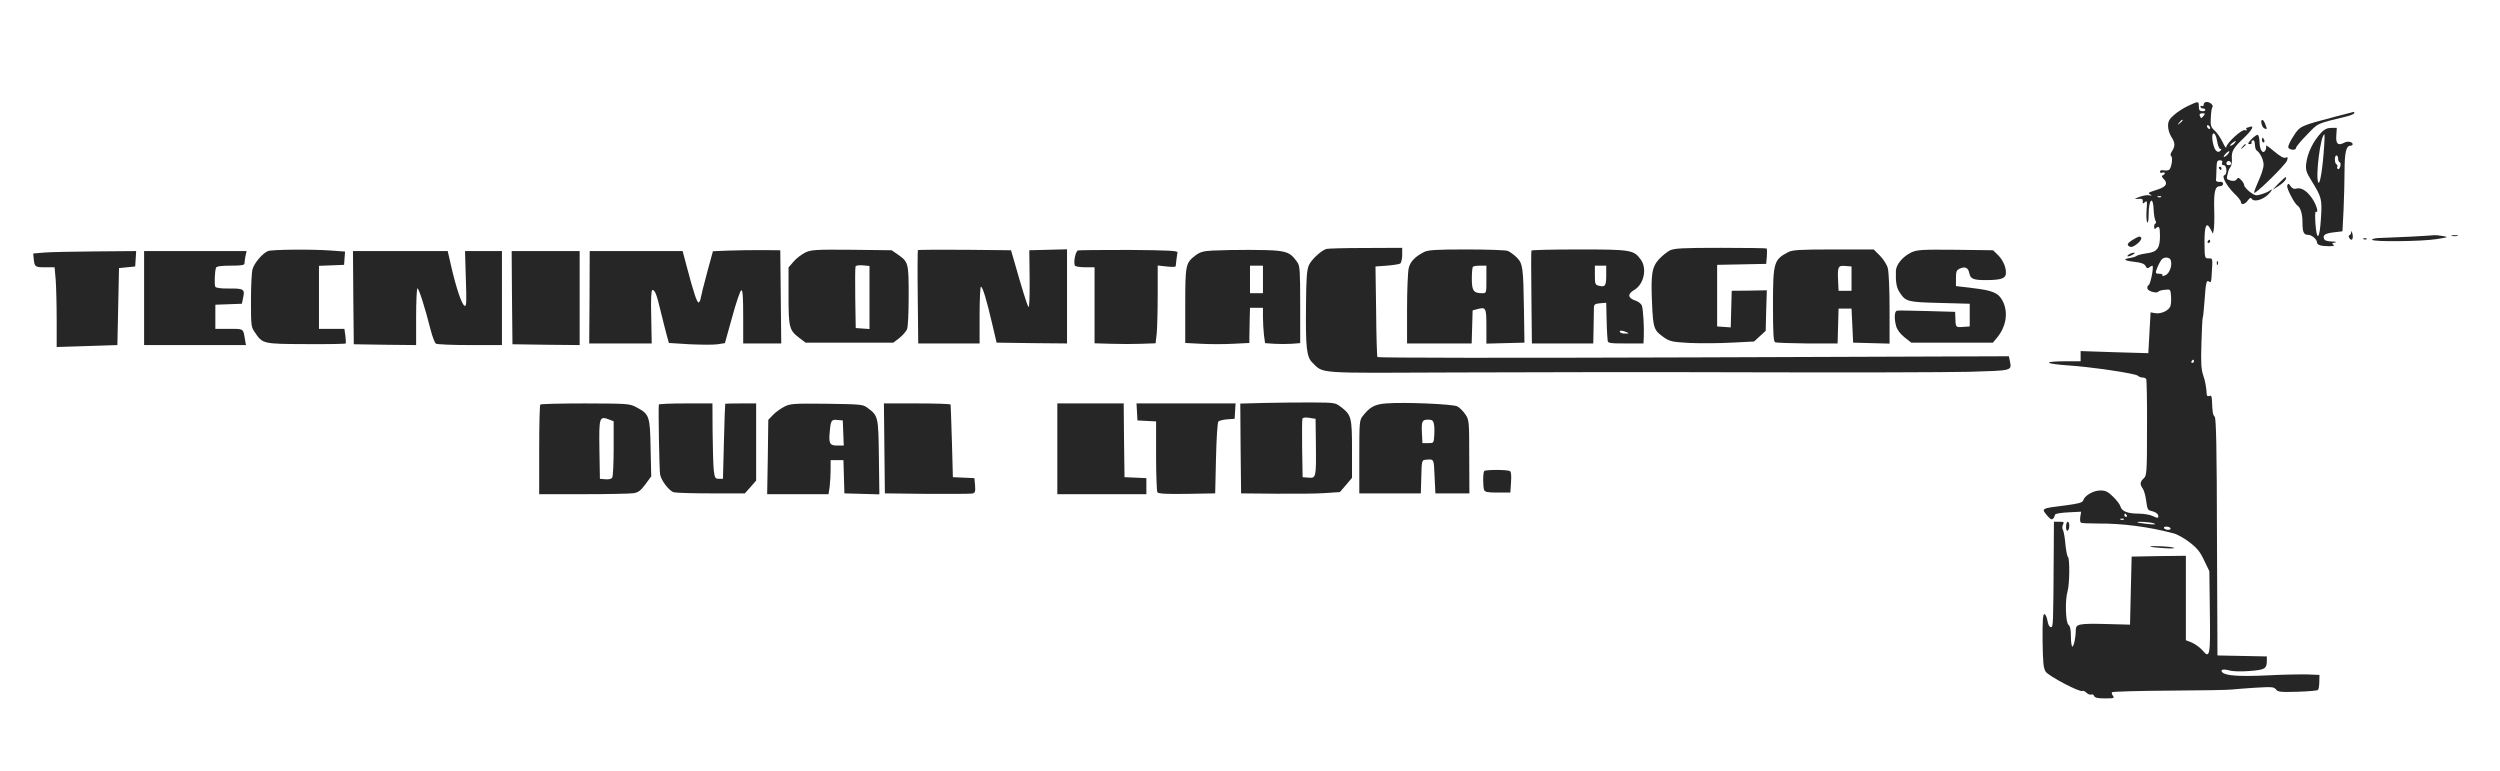 <svg width="1280" height="395" xmlns="http://www.w3.org/2000/svg" xmlns:xlink="http://www.w3.org/1999/xlink" xml:space="preserve" overflow="hidden"><defs><clipPath id="clip0"><rect x="0" y="109" width="1280" height="395"/></clipPath></defs><g clip-path="url(#clip0)" transform="matrix(1 0 0 1 0 -109)"><path d="M1120.33 340.394C1118.01 339.316 1114.78 337.243 1113.12 335.751 1110.63 333.596 1110.05 332.518 1110.05 330.031 1110.05 328.373 1110.8 325.969 1111.71 324.56 1113.7 321.575 1113.78 319.751 1112.04 317.181 1111.21 315.855 1111.13 315.026 1111.63 314.694 1112.54 314.114 1111.96 309.389 1110.8 307.896 1110.38 307.399 1109.14 307.15 1107.98 307.399 1106.65 307.648 1105.91 307.399 1105.91 306.736 1105.91 306.155 1106.49 305.907 1107.15 306.238 1107.81 306.487 1108.39 306.321 1108.39 305.99 1108.39 305.575 1107.9 305.078 1107.4 304.912 1106.65 304.663 1106.74 304.083 1107.81 303.005 1109.97 300.85 1109.22 299.192 1105.49 297.865 1099.27 295.793 1099.61 295.959 1100.93 295.047 1101.93 294.383 1101.84 294.301 1100.52 294.632 1099.61 294.881 1097.37 294.549 1095.54 293.886 1092.56 292.725 1092.48 292.642 1094.71 292.808 1096.7 292.974 1097.2 292.725 1097.12 291.565 1096.95 290.321 1097.2 290.238 1098.2 291.15 1099.36 292.062 1099.44 291.565 1099.03 287.088 1098.86 284.352 1098.94 281.534 1099.36 280.87 1099.77 280.207 1100.1 281.699 1100.1 284.767 1100.1 292.642 1102.42 294.798 1102.67 287.171 1102.76 284.933 1103.17 282.446 1103.59 281.699 1104 280.87 1104 280.207 1103.59 280.207 1103.25 280.207 1102.92 279.461 1102.92 278.549 1102.92 277.471 1103.25 277.223 1103.75 277.72 1105.41 279.378 1105.91 278.466 1105.91 273.99 1105.91 267.523 1104.5 265.617 1099.03 264.953 1096.7 264.622 1094.38 264.041 1093.89 263.627 1093.39 263.212 1091.98 262.798 1090.82 262.632 1086.67 262.052 1087.42 261.223 1092.56 260.642 1096.37 260.228 1097.87 259.648 1098.53 258.487 1099.19 257.161 1099.61 257.078 1100.6 257.907 1101.26 258.404 1101.93 258.736 1102.09 258.57 1102.76 257.741 1101.1 249.285 1100.1 248.705 1099.52 248.373 1099.27 247.461 1099.52 246.798 1100.02 245.471 1104.41 244.311 1105.08 245.389 1105.33 245.72 1106.82 246.218 1108.39 246.301 1111.21 246.632 1111.3 246.549 1111.54 243.399 1111.71 241.575 1111.63 239.254 1111.3 238.176 1110.71 235.772 1106.49 233.782 1103.34 234.363L1101.1 234.777 1100.52 224.332 1099.94 213.886 1082.61 214.383 1065.28 214.964 1065.28 212.394 1065.28 209.741 1056.91 209.741C1052.19 209.741 1048.79 209.409 1049.04 208.995 1049.28 208.58 1053.51 208 1058.4 207.668 1070.34 206.922 1093.39 203.523 1094.55 202.363 1095.05 201.865 1096.12 201.451 1096.87 201.451 1097.7 201.451 1098.61 201.119 1098.86 200.622 1099.11 200.207 1099.36 188.933 1099.27 175.585 1099.27 152.622 1099.11 151.295 1097.62 149.886 1095.63 148.062 1095.54 146.819 1097.12 144.58 1097.78 143.668 1098.53 140.85 1098.86 138.28 1099.44 133.886 1099.61 133.554 1101.93 133.057 1103.25 132.725 1104.58 131.979 1104.83 131.316 1105.49 129.492 1104.83 129.244 1102.26 130.57 1100.93 131.233 1097.7 131.813 1095.05 131.813 1089.41 131.813 1086.34 132.974 1085.68 135.461 1085.43 136.456 1083.77 138.694 1081.95 140.435 1079.21 143.088 1078.05 143.668 1075.4 143.668 1071.83 143.668 1067.36 141.098 1066.61 138.611 1066.2 137.451 1064.46 136.953 1057.58 136.041 1044.81 134.466 1044.97 134.549 1048.37 130.57 1050.45 128.166 1051.19 128.332 1052.27 131.399 1052.44 131.813 1055.5 132.311 1059.07 132.477L1065.53 132.808 1065.12 130.238C1064.87 128.746 1065.04 127.42 1065.45 127.171 1065.87 126.922 1069.76 126.756 1074.24 126.756 1086.59 126.839 1100.19 125.098 1112.95 121.699 1114.69 121.285 1118.42 119.212 1121.08 117.14 1124.97 114.155 1126.55 112.166 1128.54 107.855L1131.19 102.383 1131.44 81.741C1131.77 58.943 1131.44 57.368 1127.63 61.928 1126.38 63.337 1123.98 65.078 1122.32 65.824L1119.17 67.067 1119.17 88.705 1119.17 110.259 1105.33 110.093 1091.4 109.845 1090.98 92.435 1090.57 75.026 1078.47 75.358C1064.37 75.689 1062.8 75.358 1062.8 72.29 1062.8 68.56 1061.8 63.834 1061.06 63.834 1060.64 63.834 1060.31 66.155 1060.31 68.891 1060.31 72.456 1059.9 74.28 1059.07 74.943 1057.58 76.021 1057.24 87.544 1058.57 92.021 1059.65 95.503 1059.81 109.181 1058.74 109.762 1058.4 110.01 1057.82 112.829 1057.49 116.145 1057.24 119.378 1056.66 122.611 1056.25 123.44 1055.75 124.269 1055.83 125.347 1056.25 126.259 1056.99 127.503 1056.66 127.668 1054.34 127.668L1051.61 127.668 1051.52 112.912C1051.27 73.617 1051.27 73.782 1050.03 73.782 1049.28 73.782 1048.62 75.026 1048.29 77.098 1047.96 78.922 1047.3 80.415 1046.71 80.415 1045.97 80.415 1045.72 77.016 1045.8 66.819 1045.97 55.544 1046.22 52.808 1047.38 50.984 1048.87 48.746 1064.87 40.29 1066.2 41.119 1066.61 41.368 1067.52 40.953 1068.27 40.207 1069.02 39.461 1070.09 39.047 1070.67 39.295 1071.34 39.544 1072 39.13 1072.25 38.466 1072.58 37.637 1074.16 37.306 1077.8 37.306 1082.2 37.306 1082.78 37.471 1081.87 38.549 1081.37 39.212 1081.12 40.041 1081.28 40.456 1081.53 40.788 1094.96 41.202 1111.05 41.285 1127.13 41.368 1141.47 41.617 1142.8 41.865 1144.21 42.031 1149.51 42.446 1154.74 42.777 1163.19 43.275 1164.27 43.192 1165.26 41.948 1166.18 40.622 1167.5 40.456 1176.29 40.705 1181.68 40.87 1186.49 41.285 1186.82 41.617 1187.15 42.031 1187.48 43.855 1187.48 45.762L1187.56 49.326 1181.35 49.575C1177.95 49.658 1168.58 49.492 1160.62 49.078 1146.61 48.414 1139.56 48.912 1137.91 50.57 1136.5 51.979 1138.16 52.477 1141.31 51.648 1143.21 51.067 1147.44 50.984 1151.75 51.316 1159.54 51.896 1160.62 52.477 1160.62 56.539L1160.62 58.777 1148.02 59.026 1135.34 59.275 1135.09 119.71C1135.01 165.223 1134.67 180.477 1133.93 181.389 1132.93 182.466 1132.77 183.627 1132.52 189.762 1132.44 191.834 1132.1 192.415 1131.19 192 1130.53 191.751 1129.95 192 1129.87 192.58 1129.7 196.228 1129.04 199.876 1127.96 202.86 1127.05 205.596 1126.8 209.078 1127.13 218.943 1127.3 225.824 1127.63 231.71 1127.79 232.041 1128.04 232.373 1128.37 236.104 1128.7 240.415 1129.37 250.114 1129.7 251.606 1131.11 250.446 1131.94 249.782 1132.19 250.446 1132.35 253.513 1132.93 262.964 1133.02 262.301 1130.78 262.383 1128.79 262.383 1128.79 262.466 1128.7 270.591 1128.7 279.378 1129.7 281.368 1131.85 277.223L1133.02 274.984 1133.43 276.974C1133.68 278.052 1133.84 282.694 1133.68 287.254 1133.43 296.456 1134.09 299.275 1136.58 299.275 1137.49 299.275 1138.24 299.855 1138.24 300.518 1138.24 301.264 1137.58 301.679 1136.41 301.513 1135.34 301.43 1134.51 301.762 1134.59 302.425 1134.67 302.922 1134.76 305.492 1134.84 307.979 1134.92 311.959 1135.17 312.539 1136.58 312.539 1137.66 312.539 1138.07 312.124 1137.74 311.295 1137.41 310.549 1137.74 310.052 1138.57 310.052 1140.15 310.052 1140.48 305.409 1138.9 304.912 1137.33 304.332 1140.06 299.44 1143.96 295.544 1145.87 293.803 1147.36 291.813 1147.36 291.233 1147.36 289.492 1149.51 289.99 1150.92 292.062 1152 293.471 1152.41 293.637 1152.99 292.725 1154.07 291.233 1157.97 292.145 1160.87 294.632 1163.03 296.539 1164.1 298.611 1162.11 297.036 1161.53 296.539 1159.63 295.71 1157.97 295.212 1155.07 294.301 1154.65 294.383 1151.92 296.373 1150.34 297.617 1149.02 299.192 1149.02 299.772 1149.02 300.435 1148.35 301.596 1147.52 302.425 1146.2 303.751 1145.87 303.834 1145.2 302.839 1144.7 302.01 1143.71 301.845 1142.13 302.176 1140.23 302.674 1139.9 303.171 1140.31 304.58 1140.56 305.492 1140.89 306.736 1140.97 307.233 1141.14 307.813 1141.64 308.725 1142.13 309.306 1142.55 309.969 1142.88 311.793 1142.71 313.368 1142.47 317.098 1143.38 318.756 1148.68 323.813 1153.08 327.959 1154.49 330.611 1151.83 329.617 1151.09 329.368 1150.34 329.119 1150.18 329.119 1149.93 329.119 1150.01 328.788 1150.26 328.29 1150.51 327.793 1150.18 327.71 1149.43 327.959 1147.85 328.622 1139.98 321.326 1139.81 319.171 1139.81 318.508 1138.98 319.668 1137.99 321.824 1136.99 323.896 1135.17 326.632 1133.93 327.71 1131.94 329.534 1131.69 330.28 1131.94 334.425 1132.02 336.995 1132.44 339.316 1132.68 339.648 1133.6 340.477 1131.61 342.383 1129.87 342.383 1128.95 342.383 1128.29 341.803 1128.29 341.057 1128.29 340.394 1127.96 340.062 1127.46 340.311 1127.05 340.56 1126.63 340.394 1126.63 339.979 1126.63 339.482 1127.21 339.067 1127.88 339.067 1128.54 339.067 1129.12 338.736 1129.12 338.321 1129.12 337.824 1128.37 337.575 1127.46 337.658 1126.22 337.741 1125.8 338.321 1125.8 340.062 1125.8 342.881 1125.64 342.881 1120.33 340.394ZM1128.29 335.337C1127.71 334.674 1127.13 334.093 1127.05 334.093 1126.88 334.093 1126.63 334.674 1126.3 335.337 1125.97 336.166 1126.38 336.58 1127.63 336.58 1129.04 336.58 1129.12 336.414 1128.29 335.337ZM1117.51 332.933C1117.51 332.767 1116.85 332.104 1116.1 331.523 1114.78 330.446 1114.69 330.529 1115.77 331.855 1116.85 333.181 1117.51 333.596 1117.51 332.933ZM1131.61 329.036C1131.61 328.539 1131.27 328.456 1130.78 328.705 1130.36 328.953 1129.95 329.617 1129.95 330.031 1129.95 330.529 1130.36 330.611 1130.78 330.363 1131.27 330.114 1131.61 329.451 1131.61 329.036ZM1135.34 321.492C1135.67 319.751 1136.33 318.342 1136.83 318.342 1137.49 318.342 1137.49 318.093 1136.75 317.347 1136.08 316.684 1135.5 316.684 1134.67 317.43 1133.35 318.508 1132.1 324.56 1132.93 325.969 1133.68 327.13 1134.76 325.223 1135.34 321.492ZM1144.04 321.244C1143.46 320.58 1142.55 320 1142.05 320 1141.55 320 1141.89 320.58 1142.71 321.244 1144.79 322.819 1145.37 322.819 1144.04 321.244ZM1140.48 315.44C1138.57 313.617 1137.74 313.948 1139.48 315.855 1140.31 316.767 1141.14 317.347 1141.39 317.181 1141.55 316.933 1141.14 316.187 1140.48 315.44ZM1142.38 310.798C1142.38 310.383 1141.8 310.052 1141.14 310.052 1139.9 310.052 1139.48 311.047 1140.39 311.959 1141.06 312.622 1142.38 311.876 1142.38 310.798ZM1106.49 293.803C1106.24 293.554 1105.49 293.471 1104.91 293.72 1104.25 293.969 1104.5 294.218 1105.41 294.218 1106.32 294.301 1106.82 294.052 1106.49 293.803ZM1111.38 261.554C1112.37 258.984 1110.88 254.756 1108.73 253.762 1107.48 253.264 1106.82 253.181 1107.15 253.679 1107.48 254.176 1106.74 254.508 1105.58 254.508 1103.92 254.508 1103.59 254.839 1103.92 256 1104.75 258.57 1106.32 261.554 1107.15 262.135 1108.56 263.212 1110.88 262.881 1111.38 261.554ZM1123.32 209.741C1123.32 209.326 1122.9 208.912 1122.4 208.912 1121.99 208.912 1121.82 209.326 1122.07 209.741 1122.32 210.238 1122.74 210.57 1122.98 210.57 1123.15 210.57 1123.32 210.238 1123.32 209.741ZM1088.91 130.984C1089.16 130.57 1088.99 130.155 1088.58 130.155 1088.08 130.155 1087.67 130.57 1087.67 130.984 1087.67 131.482 1087.83 131.813 1088 131.813 1088.25 131.813 1088.66 131.482 1088.91 130.984ZM1087.42 128.829C1087.17 128.58 1086.42 128.497 1085.84 128.746 1085.18 128.995 1085.43 129.244 1086.34 129.244 1087.25 129.326 1087.75 129.078 1087.42 128.829ZM1103.01 126.756C1104.08 126.259 1103.01 126.176 1099.69 126.508 1096.95 126.839 1094.55 127.171 1094.38 127.337 1093.64 128 1101.43 127.503 1103.01 126.756ZM1111.3 124.352C1111.54 123.938 1111.05 123.523 1110.13 123.523 1109.22 123.523 1108.23 123.938 1107.98 124.352 1107.73 124.85 1108.23 125.181 1109.14 125.181 1110.05 125.181 1111.05 124.85 1111.3 124.352Z" fill="#262626" transform="matrix(1 0 0 -1.001 0 503.928)"/><path d="M1195.85 334.922C1177.95 330.197 1177.53 330.114 1174.3 324.974 1172.64 322.487 1171.48 319.917 1171.56 319.254 1171.9 317.762 1175.54 317.43 1175.54 318.839 1175.54 319.42 1178.03 322.487 1181.18 325.637 1187.15 331.772 1185.58 331.109 1201.91 335.088 1203.81 335.585 1205.39 336.332 1205.39 336.663 1205.39 337.078 1205.31 337.409 1205.22 337.326 1205.06 337.326 1200.91 336.249 1195.85 334.922Z" fill="#262626" transform="matrix(1 0 0 -1.001 0 503.928)"/><path d="M1157.89 331.275C1158.13 330.114 1158.8 329.036 1159.46 328.788 1160.87 328.29 1160.87 328.373 1159.79 331.109 1158.8 333.845 1157.39 333.927 1157.89 331.275Z" fill="#262626" transform="matrix(1 0 0 -1.001 0 503.928)"/><path d="M1188.64 326.881C1184.33 322.321 1181.43 316.352 1180.77 310.881 1180.44 307.648 1180.77 306.487 1183.42 302.176 1188.73 293.637 1188.97 292.725 1188.31 282.611 1187.65 271.917 1186.16 270.756 1185.49 280.373 1185.24 283.855 1185.33 286.508 1185.74 286.259 1187.32 285.264 1186.07 289.824 1183.75 293.14 1181.1 297.036 1178.03 298.86 1175.54 298.031 1174.55 297.699 1173.55 298.197 1172.81 299.275 1171.73 300.85 1171.56 300.85 1171.07 299.606 1170.57 298.446 1174.63 290.487 1176.37 289.326 1177.87 288.332 1178.86 284.933 1178.86 281.119 1178.86 275.813 1179.44 274.404 1181.76 274.404 1183.59 274.404 1186.32 272.083 1186.32 270.508 1186.32 269.264 1188.39 268.601 1192.37 268.601 1194.78 268.601 1195.44 268.85 1194.69 269.347 1193.78 269.927 1193.95 270.176 1195.52 270.508 1196.77 270.756 1196.1 270.922 1193.95 271.005 1191.54 271.088 1190.22 271.503 1189.89 272.414 1189.14 274.321 1190.55 275.233 1195.19 275.731L1199.34 276.228 1199.92 287.503C1200.17 293.637 1200.41 302.508 1200.41 307.233 1200.41 316.269 1201.24 320 1203.32 320 1203.98 320 1204.56 320.332 1204.56 320.746 1204.56 321.99 1201.99 322.487 1200.33 321.575 1197.1 319.834 1195.85 320.912 1196.19 325.223L1196.44 329.119 1193.62 329.119C1191.63 329.119 1190.13 328.456 1188.64 326.881ZM1189.97 319.834C1189.22 308.311 1187.81 299.772 1186.98 301.181 1185.41 304 1188.15 325.803 1190.13 325.803 1190.22 325.803 1190.22 323.067 1189.97 319.834ZM1197.1 313.451C1197.1 312.539 1197.43 311.71 1197.93 311.544 1198.34 311.461 1198.51 310.466 1198.26 309.471 1197.93 308.394 1197.43 307.813 1197.02 308.062 1196.6 308.311 1196.44 308.808 1196.68 309.223 1196.93 309.637 1196.77 310.135 1196.27 310.466 1195.19 311.13 1195.19 315.026 1196.27 315.026 1196.77 315.026 1197.1 314.28 1197.1 313.451Z" fill="#262626" transform="matrix(1 0 0 -1.001 0 503.928)"/><path d="M1152.75 323.316C1150.84 321.326 1150.67 320.829 1151.83 320.829 1152.58 320.829 1153.08 321.161 1152.83 321.575 1152.58 321.99 1152.83 322.487 1153.41 322.736 1154.07 322.984 1154.4 322.238 1154.49 320.663 1154.57 319.254 1154.9 317.927 1155.4 317.596 1157.22 316.352 1158.96 312.788 1158.96 310.218 1158.96 308.725 1157.8 305.078 1156.39 302.093 1155.07 299.109 1153.99 296.373 1154.16 295.959 1154.57 294.881 1170.32 310.301 1170.98 312.456 1171.48 314.114 1171.32 314.363 1170.16 313.865 1169.24 313.534 1167.34 314.611 1164.27 317.181 1161.78 319.337 1159.96 320.58 1160.21 319.917 1160.37 319.254 1160.29 318.176 1159.79 317.513 1158.55 315.523 1156.97 317.845 1156.89 321.824 1156.81 323.731 1156.48 325.389 1155.98 325.554 1155.56 325.72 1154.07 324.725 1152.75 323.316Z" fill="#262626" transform="matrix(1 0 0 -1.001 0 503.928)"/><path d="M1158.13 322.902C1158.13 322.238 1158.47 321.658 1158.96 321.658 1159.38 321.658 1159.54 322.238 1159.3 322.902 1158.96 323.565 1158.63 324.145 1158.47 324.145 1158.3 324.145 1158.13 323.565 1158.13 322.902Z" fill="#262626" transform="matrix(1 0 0 -1.001 0 503.928)"/><path d="M1148.1 319.42C1147.03 318.093 1147.11 318.01 1148.44 319.088 1149.76 320.166 1150.18 320.829 1149.51 320.829 1149.35 320.829 1148.68 320.166 1148.1 319.42Z" fill="#262626" transform="matrix(1 0 0 -1.001 0 503.928)"/><path d="M1136.17 308.394C1136.41 307.979 1136.83 307.565 1137.08 307.565 1137.24 307.565 1137.41 307.979 1137.41 308.394 1137.41 308.891 1136.99 309.223 1136.5 309.223 1136.08 309.223 1135.92 308.891 1136.17 308.394Z" fill="#262626" transform="matrix(1 0 0 -1.001 0 503.928)"/><path d="M1166.76 300.85 1163.52 297.451 1166.59 299.358C1169.41 301.181 1171.07 303.171 1170.32 303.917 1170.16 304.083 1168.58 302.674 1166.76 300.85Z" fill="#262626" transform="matrix(1 0 0 -1.001 0 503.928)"/><path d="M1203.81 275.896C1203.81 275.15 1203.4 274.404 1202.9 274.238 1202.49 274.073 1202.4 273.492 1202.82 272.829 1203.98 270.922 1205.06 272.166 1204.48 274.819 1204.15 276.228 1203.9 276.725 1203.81 275.896Z" fill="#262626" transform="matrix(1 0 0 -1.001 0 503.928)"/><path d="M1234.4 273.492C1228.27 273.244 1221.22 272.912 1218.9 272.829 1216.5 272.829 1214.51 272.414 1214.51 271.917 1214.51 270.756 1240.04 271.005 1247.67 272.249 1253.72 273.244 1253.8 273.244 1250.57 273.824 1248.75 274.155 1246.92 274.321 1246.42 274.238 1246.01 274.155 1240.54 273.824 1234.4 273.492Z" fill="#262626" transform="matrix(1 0 0 -1.001 0 503.928)"/><path d="M1255.38 273.824C1256.12 273.658 1257.45 273.658 1258.28 273.824 1259.03 274.073 1258.36 274.238 1256.79 274.238 1255.21 274.238 1254.55 274.073 1255.38 273.824Z" fill="#262626" transform="matrix(1 0 0 -1.001 0 503.928)"/><path d="M1092.06 271.917C1088.99 270.093 1088.66 269.016 1090.74 268.269 1092.23 267.689 1097.04 271.668 1096.29 272.912 1095.63 273.907 1095.05 273.741 1092.06 271.917Z" fill="#262626" transform="matrix(1 0 0 -1.001 0 503.928)"/><path d="M1210.2 272.166C1210.78 271.917 1211.52 272 1211.77 272.249 1212.1 272.497 1211.61 272.746 1210.69 272.663 1209.78 272.663 1209.53 272.414 1210.2 272.166Z" fill="#262626" transform="matrix(1 0 0 -1.001 0 503.928)"/><path d="M1130.36 271.088C1130.11 270.674 1130.28 270.259 1130.69 270.259 1131.19 270.259 1131.61 270.674 1131.61 271.088 1131.61 271.585 1131.44 271.917 1131.27 271.917 1131.03 271.917 1130.61 271.585 1130.36 271.088Z" fill="#262626" transform="matrix(1 0 0 -1.001 0 503.928)"/><path d="M678.964 267.192C676.062 266.114 671.171 261.471 670.093 258.736 669.098 256.497 668.767 251.689 668.684 239.005 668.435 216.456 668.933 211.979 672 208.995 677.803 203.358 673.161 203.689 744.87 204.021 780.435 204.187 849.492 204.269 898.238 204.104 947.067 203.938 996.311 204.104 1007.83 204.352 1030.55 205.016 1030.05 204.85 1029.06 209.824L1028.56 212.311 867.15 211.731C772.56 211.399 705.575 211.482 705.244 211.896 704.995 212.311 704.663 222.922 704.58 235.44L704.249 258.238 710.052 258.653C713.285 258.902 716.352 259.399 716.933 259.731 717.43 260.145 717.927 262.052 717.927 264.124L717.927 267.772 699.109 267.689C688.663 267.689 679.627 267.44 678.964 267.192Z" fill="#262626" transform="matrix(1 0 0 -1.001 0 503.928)"/><path d="M854.964 266.446C853.471 265.699 850.984 263.627 849.409 261.969 845.762 257.907 845.181 254.342 845.845 239.337 846.425 226.57 846.756 225.575 851.979 221.927 855.047 219.855 856.207 219.606 865.161 219.109 870.632 218.86 880.166 218.943 886.549 219.275L898.073 219.855 901.057 222.591 904.041 225.326 904.29 235.689 904.622 246.052 895.585 245.886 886.632 245.803 886.383 236.435 886.135 227.067 882.653 227.316 879.171 227.565 879.171 243.316 879.171 259.067 891.772 259.316 904.29 259.565 904.622 263.295C904.788 265.368 904.705 267.192 904.539 267.44 904.373 267.606 893.679 267.772 880.912 267.772 861.264 267.772 857.202 267.523 854.964 266.446Z" fill="#262626" transform="matrix(1 0 0 -1.001 0 503.928)"/><path d="M137.202 266.114C134.466 265.036 130.155 259.979 129.326 256.912 128.829 255.42 128.497 248.124 128.497 240.746 128.497 228.228 128.58 227.233 130.404 224.663 134.466 218.611 134.466 218.611 156.767 218.528 167.71 218.446 176.829 218.611 176.995 218.86 177.161 219.109 177.078 220.933 176.829 222.839L176.332 226.321 169.865 226.321 163.316 226.321 163.316 242.487 163.316 258.57 169.782 258.819 176.166 259.067 176.415 262.466 176.663 265.865 169.782 266.363C160.166 267.109 139.192 266.943 137.202 266.114Z" fill="#262626" transform="matrix(1 0 0 -1.001 0 503.928)"/><path d="M372.974 266.363 365.016 266.031 362.031 255.088C360.373 249.036 358.964 243.233 358.798 242.155 358.632 240.995 358.135 240 357.72 239.834 356.891 239.585 355.15 244.725 351.42 258.902L349.513 266.114 325.72 266.114 301.927 266.114 301.845 242.487 301.679 218.86 317.679 218.86 333.679 218.86 333.43 232.539C333.181 241.741 333.43 246.218 334.01 246.218 335.337 246.218 336.249 243.896 338.238 235.44 339.316 231.13 340.642 225.658 341.306 223.337L342.466 219.109 353.078 218.446C358.881 218.197 365.347 218.114 367.42 218.446L371.15 219.026 374.881 232.373C376.87 239.668 378.943 245.803 379.523 246.052 380.269 246.301 380.518 242.984 380.518 232.622L380.518 218.86 390.301 218.86 400 218.86 399.751 242.653 399.503 266.529 390.218 266.611C385.078 266.611 377.368 266.529 372.974 266.363Z" fill="#262626" transform="matrix(1 0 0 -1.001 0 503.928)"/><path d="M412.435 265.451C410.611 264.539 407.876 262.549 406.383 260.808L403.731 257.741 403.731 243.233C403.731 226.984 404.062 225.658 409.285 221.679L412.435 219.275 434.902 219.275 457.368 219.275 460.435 221.596C462.093 222.922 463.917 224.995 464.414 226.155 464.912 227.482 465.243 234.528 465.243 243.399 465.243 260.062 465.078 260.56 459.772 264.29L456.539 266.529 436.145 266.777C417.741 266.943 415.42 266.777 412.435 265.451ZM445.181 242.321 445.181 226.238 441.699 226.487 438.135 226.736 437.886 242.073C437.803 250.446 437.803 257.741 438.052 258.238 438.218 258.736 439.793 258.984 441.782 258.819L445.181 258.487 445.181 242.321Z" fill="#262626" transform="matrix(1 0 0 -1.001 0 503.928)"/><path d="M469.969 266.611C469.803 266.446 469.72 255.585 469.886 242.57L470.135 218.86 485.803 218.86 501.554 218.86 501.554 233.368C501.554 241.326 501.886 247.876 502.218 247.876 503.13 247.876 505.119 241.244 508.021 228.808L510.259 219.275 528.332 219.026 546.321 218.86 546.321 242.902 546.321 267.026 536.705 266.777 527.005 266.529 527.171 251.606C527.254 242.902 527.005 237.016 526.591 237.513 525.927 238.259 523.109 247.378 519.212 261.14L517.637 266.529 494.01 266.777C480.995 266.86 470.218 266.777 469.969 266.611Z" fill="#262626" transform="matrix(1 0 0 -1.001 0 503.928)"/><path d="M551.959 266.446C550.715 266.031 549.554 260.891 550.3 258.736 550.466 258.238 552.788 257.824 555.523 257.824L560.414 257.824 560.414 238.425 560.414 218.943 568.953 218.694C573.596 218.528 580.642 218.528 584.539 218.694L591.668 218.943 592.249 224C592.497 226.736 592.746 235.772 592.746 243.896L592.746 258.736 597.306 258.238C599.793 257.907 601.865 257.99 601.948 258.321 602.031 259.648 602.694 264.373 602.86 265.451 603.026 266.28 598.052 266.529 578.238 266.694 564.56 266.694 552.788 266.611 551.959 266.446Z" fill="#262626" transform="matrix(1 0 0 -1.001 0 503.928)"/><path d="M620.601 266.363C616.041 266.114 614.383 265.617 612.062 263.876 607.005 259.979 606.839 259.067 606.839 238.093L606.839 219.109 614.964 218.694C619.357 218.446 626.736 218.446 631.295 218.694L639.668 219.109 639.668 221.679C639.668 223.088 639.751 227.15 639.834 230.715L640 237.098 643.316 237.098 646.632 237.098 646.632 232.373C646.632 229.72 646.881 225.658 647.13 223.337L647.71 219.026 652.352 218.694C654.922 218.528 658.984 218.528 661.389 218.694L665.699 219.026 665.699 238.674C665.699 255.751 665.534 258.57 664.29 260.311 661.223 264.705 659.648 265.617 654.093 266.28 648.788 266.86 631.627 266.86 620.601 266.363ZM646.632 251.606 646.632 244.56 643.316 244.56 640 244.56 640 251.606 640 258.653 643.316 258.653 646.632 258.653 646.632 251.606Z" fill="#262626" transform="matrix(1 0 0 -1.001 0 503.928)"/><path d="M729.119 265.617C724.477 263.295 721.99 260.642 721.244 257.326 720.829 255.585 720.414 246.135 720.414 236.518L720.414 218.86 736.995 218.86 753.492 218.86 753.741 227.316 753.99 235.772 756.477 236.435C760.788 237.596 761.036 237.098 761.036 227.565L761.036 218.777 770.819 219.026 780.518 219.275 780.269 235.855C779.938 258.073 779.689 259.648 776.539 262.881 775.047 264.29 773.057 265.782 771.979 266.197 770.902 266.611 761.368 266.943 750.839 266.943 735.337 266.943 731.109 266.694 729.119 265.617ZM761.036 251.606C761.036 244.56 761.036 244.56 758.881 244.56 754.487 244.56 753.575 245.803 753.575 251.938 753.575 255.005 753.824 257.824 754.155 258.073 754.404 258.404 756.145 258.653 757.886 258.653L761.036 258.653 761.036 251.606Z" fill="#262626" transform="matrix(1 0 0 -1.001 0 503.928)"/><path d="M784.083 266.363C783.917 265.948 783.917 255.171 784.083 242.321L784.332 218.86 800 218.86 815.751 218.86 815.917 226.984C816 231.378 816.083 235.938 816.083 237.098 816.166 238.839 816.58 239.171 819.316 239.42L822.383 239.668 822.549 232.373C822.632 228.394 822.798 224.332 822.881 223.42 822.964 222.508 823.047 221.098 823.13 220.352 823.212 219.026 824.207 218.86 832.332 218.86L841.451 218.86 841.617 222.01C841.865 227.15 841.285 236.601 840.622 238.259 840.29 239.171 838.798 240.332 837.223 240.829 833.409 242.155 833.161 244.145 836.725 246.218 841.699 249.119 843.44 257.244 840.041 261.803 836.477 266.694 835.067 266.943 808.539 266.943 795.275 266.943 784.249 266.694 784.083 266.363ZM822.383 253.762C822.383 248.373 821.886 247.544 818.653 248.373 816.746 248.87 816.58 249.202 816.58 253.762L816.58 258.653 819.482 258.653 822.383 258.653 822.383 253.762ZM832.746 224.663C834.238 224 834.155 223.917 832.166 223.917 830.922 223.834 829.679 224.249 829.43 224.663 828.85 225.658 830.425 225.658 832.746 224.663Z" fill="#262626" transform="matrix(1 0 0 -1.001 0 503.928)"/><path d="M915.648 265.617C908.187 261.72 907.772 260.394 907.772 238.508 907.772 223.337 908.021 219.772 908.933 219.44 909.596 219.192 917.057 218.943 925.513 218.86L940.85 218.86 941.098 227.731 941.347 236.684 944.663 236.684 947.979 236.684 948.394 227.979 948.808 219.275 958.176 219.026 967.461 218.777 967.461 236.435C967.461 246.798 967.047 255.503 966.549 257.409 966.052 259.233 964.228 262.052 962.487 263.793L959.337 266.943 938.777 266.943C921.699 266.943 917.72 266.694 915.648 265.617ZM947.979 252.021 947.979 245.803 944.663 245.803 941.347 245.803 941.098 251.109C940.767 258.155 941.098 258.819 944.829 258.487L947.979 258.238 947.979 252.021Z" fill="#262626" transform="matrix(1 0 0 -1.001 0 503.928)"/><path d="M978.653 265.451C974.259 263.378 970.777 259.233 970.694 255.917 970.529 250.031 971.026 247.378 972.684 244.891 975.751 240.249 976.58 240 993.161 239.585L1008.5 239.171 1008.5 233.368 1008.5 227.565 1005.02 227.316C1001.2 227.067 1001.28 226.984 1001.12 232.539L1001.04 235.026 986.528 235.44C978.57 235.689 971.606 235.772 971.192 235.606 969.948 235.275 969.782 231.627 970.777 227.896 971.357 225.824 972.767 223.917 975.088 222.01L978.57 219.275 999.461 219.275 1020.35 219.275 1022.09 221.347C1027.15 227.15 1028.39 234.611 1025.41 240.497 1023.25 244.725 1020.44 245.969 1009.74 247.212L1001.45 248.207 1001.45 252.187C1001.45 255.668 1001.7 256.332 1003.44 257.161 1006.26 258.404 1007.75 257.575 1008.33 254.674 1008.91 251.772 1010.57 251.192 1017.62 251.275 1024.41 251.358 1026.65 252.104 1026.98 254.342 1027.4 257.244 1025.66 261.471 1022.92 264.124L1020.44 266.529 1001.2 266.777C983.876 266.943 981.637 266.777 978.653 265.451Z" fill="#262626" transform="matrix(1 0 0 -1.001 0 503.928)"/><path d="M22.798 265.368 16.995 264.87 17.244 262.383C17.658 257.99 17.907 257.824 23.047 257.824L27.938 257.824 28.518 251.44C28.767 247.959 29.015 238.839 29.015 231.13L29.015 217.036 44.601 217.534 60.104 218.031 60.518 237.679 60.933 257.409 65.078 257.824 69.223 258.238 69.472 262.218 69.72 266.114 49.161 265.948C37.886 265.865 26.031 265.617 22.798 265.368Z" fill="#262626" transform="matrix(1 0 0 -1.001 0 503.928)"/><path d="M73.782 242.073 73.782 218.031 99.814 218.031 125.927 218.031 125.513 220.352C124.518 226.653 125.016 226.321 117.306 226.321L110.259 226.321 110.259 232.539 110.259 238.674 117.057 238.922 123.855 239.171 124.518 242.404C125.43 246.632 124.767 247.047 116.974 246.964 113.326 246.881 110.674 247.295 110.259 247.793 109.679 248.788 109.927 255.751 110.591 257.575 110.922 258.321 112.995 258.653 118.135 258.653 123.523 258.653 125.181 258.902 125.181 259.813 125.181 260.394 125.43 262.135 125.679 263.544L126.259 266.114 99.979 266.114 73.782 266.114 73.782 242.073Z" fill="#262626" transform="matrix(1 0 0 -1.001 0 503.928)"/><path d="M180.891 242.321 181.14 218.446 197.14 218.197 213.057 218.031 213.057 232.539C213.057 240.497 213.389 247.047 213.72 247.047 214.466 247.047 217.699 236.85 220.435 225.99 221.347 222.425 222.591 219.109 223.171 218.777 223.751 218.363 231.627 218.031 240.663 218.031L256.995 218.031 256.995 242.073 256.995 266.114 247.544 266.114 238.093 266.114 238.508 251.938C238.922 240.249 238.839 237.762 237.927 238.093 236.518 238.508 233.699 246.798 231.13 257.824L229.223 266.114 204.933 266.114 180.725 266.114 180.891 242.321Z" fill="#262626" transform="matrix(1 0 0 -1.001 0 503.928)"/><path d="M262.135 242.321 262.383 218.446 279.627 218.197 296.788 218.031 296.788 242.073 296.788 266.114 279.378 266.114 261.969 266.114 262.135 242.321Z" fill="#262626" transform="matrix(1 0 0 -1.001 0 503.928)"/><path d="M1090.16 264.456C1088.17 263.212 1089.58 262.964 1091.81 264.207 1092.97 264.788 1093.31 265.285 1092.64 265.285 1091.98 265.285 1090.82 264.953 1090.16 264.456Z" fill="#262626" transform="matrix(1 0 0 -1.001 0 503.928)"/><path d="M1135.01 259.813C1135.01 258.902 1135.25 258.653 1135.5 259.316 1135.75 259.896 1135.67 260.642 1135.42 260.891 1135.17 261.223 1134.92 260.725 1135.01 259.813Z" fill="#262626" transform="matrix(1 0 0 -1.001 0 503.928)"/><path d="M647.212 188.435 635.026 188.104 635.192 165.14 635.44 142.176 653.264 142.01C663.047 141.927 674.487 142.01 678.549 142.342L686.01 142.839 689.161 146.487 692.228 150.135 692.228 164.642C692.228 180.891 691.896 182.301 686.674 186.28 683.689 188.601 683.523 188.601 671.585 188.684 664.953 188.684 654.01 188.601 647.212 188.435ZM673.741 166.881C673.907 150.218 673.824 149.886 669.927 150.218L666.943 150.466 666.694 164.974C666.611 172.933 666.611 179.813 666.86 180.394 667.109 180.974 668.352 181.14 670.425 180.808L673.575 180.311 673.741 166.881Z" fill="#262626" transform="matrix(1 0 0 -1.001 0 503.928)"/><path d="M709.637 188.187C703.917 187.772 701.347 186.363 697.782 181.803 696.041 179.648 695.959 178.819 695.959 160.829L695.959 142.176 711.71 142.176 727.461 142.176 727.71 150.715C727.876 158.425 728.041 159.171 729.534 159.337 734.342 159.751 734.093 160.249 734.508 150.881L734.922 142.176 743.627 142.176 752.332 142.176 752.249 160.995C752.249 179.399 752.166 179.813 750.176 182.715 749.098 184.29 747.275 186.114 746.114 186.694 743.793 187.855 718.922 188.933 709.637 188.187ZM734.093 177.99C734.425 176.912 734.508 174.176 734.342 171.938 734.093 167.876 734.093 167.876 731.192 167.876L728.29 167.876 728.041 172.767C727.71 178.984 728.124 179.896 731.109 179.896 733.098 179.896 733.762 179.482 734.093 177.99Z" fill="#262626" transform="matrix(1 0 0 -1.001 0 503.928)"/><path d="M276.642 187.606C276.311 187.358 276.062 176.912 276.062 164.394L276.062 141.762 298.694 141.762C311.047 141.762 322.653 142.01 324.394 142.259 326.881 142.674 328.041 143.585 330.446 146.819L333.43 150.881 333.098 165.306C332.85 181.803 332.435 182.798 325.72 186.28 322.238 188.104 321.244 188.104 299.606 188.187 287.254 188.187 276.891 187.938 276.642 187.606ZM312.041 179.896 314.197 179.067 314.197 165.223C314.197 157.513 313.865 150.798 313.451 150.218 313.036 149.554 311.627 149.223 309.969 149.389L307.15 149.637 306.902 164.477C306.653 181.306 306.819 181.886 312.041 179.896Z" fill="#262626" transform="matrix(1 0 0 -1.001 0 503.928)"/><path d="M337.326 187.606C336.995 185.202 337.575 153.368 337.99 151.71 338.736 148.394 342.632 143.503 344.87 142.756 346.031 142.425 354.653 142.176 364.187 142.176L381.347 142.176 384.249 145.409 387.15 148.725 387.15 168.456 387.15 188.187 379.275 188.187C374.964 188.187 371.316 188.104 371.316 188.021 371.233 187.855 370.902 179.233 370.653 168.705L370.155 149.637 368.083 149.637C366.176 149.637 365.927 150.052 365.43 154.197 365.181 156.684 364.933 165.389 364.85 173.513L364.767 188.187 351.088 188.187C343.544 188.187 337.409 187.938 337.326 187.606Z" fill="#262626" transform="matrix(1 0 0 -1.001 0 503.928)"/><path d="M401.575 186.528C399.668 185.534 397.098 183.71 395.772 182.301L393.368 179.813 393.119 160.746 392.788 141.762 408.539 141.762 424.207 141.762 424.788 145.575C425.036 147.731 425.285 151.627 425.285 154.28L425.285 159.171 428.601 159.171 431.834 159.171 432.083 150.715 432.332 142.176 441.285 141.927 450.238 141.679 449.99 160.746C449.741 181.637 449.658 181.886 444.021 186.031 441.865 187.689 440.456 187.772 423.378 188.021 406.301 188.187 404.725 188.104 401.575 186.528ZM431.751 173.098 432 166.632 428.684 166.632C424.788 166.632 424.207 167.71 424.87 174.093 425.368 179.565 425.699 180.062 428.85 179.731L431.503 179.482 431.751 173.098Z" fill="#262626" transform="matrix(1 0 0 -1.001 0 503.928)"/><path d="M452.808 165.223 453.057 142.176 474.611 141.927C486.466 141.845 496.912 141.927 497.824 142.093 499.233 142.425 499.482 143.088 499.233 146.238L498.902 149.969 493.43 150.218 487.876 150.466 487.378 168.705C487.047 178.736 486.798 187.192 486.715 187.606 486.715 187.938 479.005 188.187 469.637 188.187L452.56 188.187 452.808 165.223Z" fill="#262626" transform="matrix(1 0 0 -1.001 0 503.928)"/><path d="M541.347 164.974 541.347 141.762 564.145 141.762 586.943 141.762 586.943 145.907 586.943 149.969 581.389 150.218 575.751 150.466 575.503 169.368 575.337 188.187 558.342 188.187 541.347 188.187 541.347 164.974Z" fill="#262626" transform="matrix(1 0 0 -1.001 0 503.928)"/><path d="M582.135 183.876 582.383 179.482 587.192 179.233 591.917 178.984 591.917 161.409C591.917 151.71 592.249 143.337 592.58 142.756 593.161 142.01 596.725 141.762 607.751 141.927L622.176 142.176 622.591 160.166C622.839 170.446 623.337 178.487 623.834 178.984 624.332 179.399 626.321 179.896 628.394 180.062L632.124 180.311 632.373 184.29 632.622 188.187 607.254 188.187 581.886 188.187 582.135 183.876Z" fill="#262626" transform="matrix(1 0 0 -1.001 0 503.928)"/><path d="M759.959 153.617C759.212 152.953 759.212 145.658 759.876 143.917 760.29 142.839 761.699 142.591 766.839 142.591L773.306 142.591 773.637 147.813C773.886 151.047 773.72 153.202 773.14 153.534 771.979 154.363 760.705 154.363 759.959 153.617Z" fill="#262626" transform="matrix(1 0 0 -1.001 0 503.928)"/><path d="M1057.82 125.098C1057.82 123.689 1058.16 122.777 1058.65 123.109 1059.15 123.358 1059.48 124.518 1059.48 125.679 1059.48 126.756 1059.15 127.668 1058.65 127.668 1058.24 127.668 1057.82 126.508 1057.82 125.098Z" fill="#262626" transform="matrix(1 0 0 -1.001 0 503.928)"/><path d="M1101.02 114.902C1101.18 114.736 1104.33 114.404 1107.98 114.155 1111.96 113.907 1113.95 113.99 1112.95 114.404 1111.38 115.067 1100.27 115.565 1101.02 114.902Z" fill="#262626" transform="matrix(1 0 0 -1.001 0 503.928)"/></g></svg>
